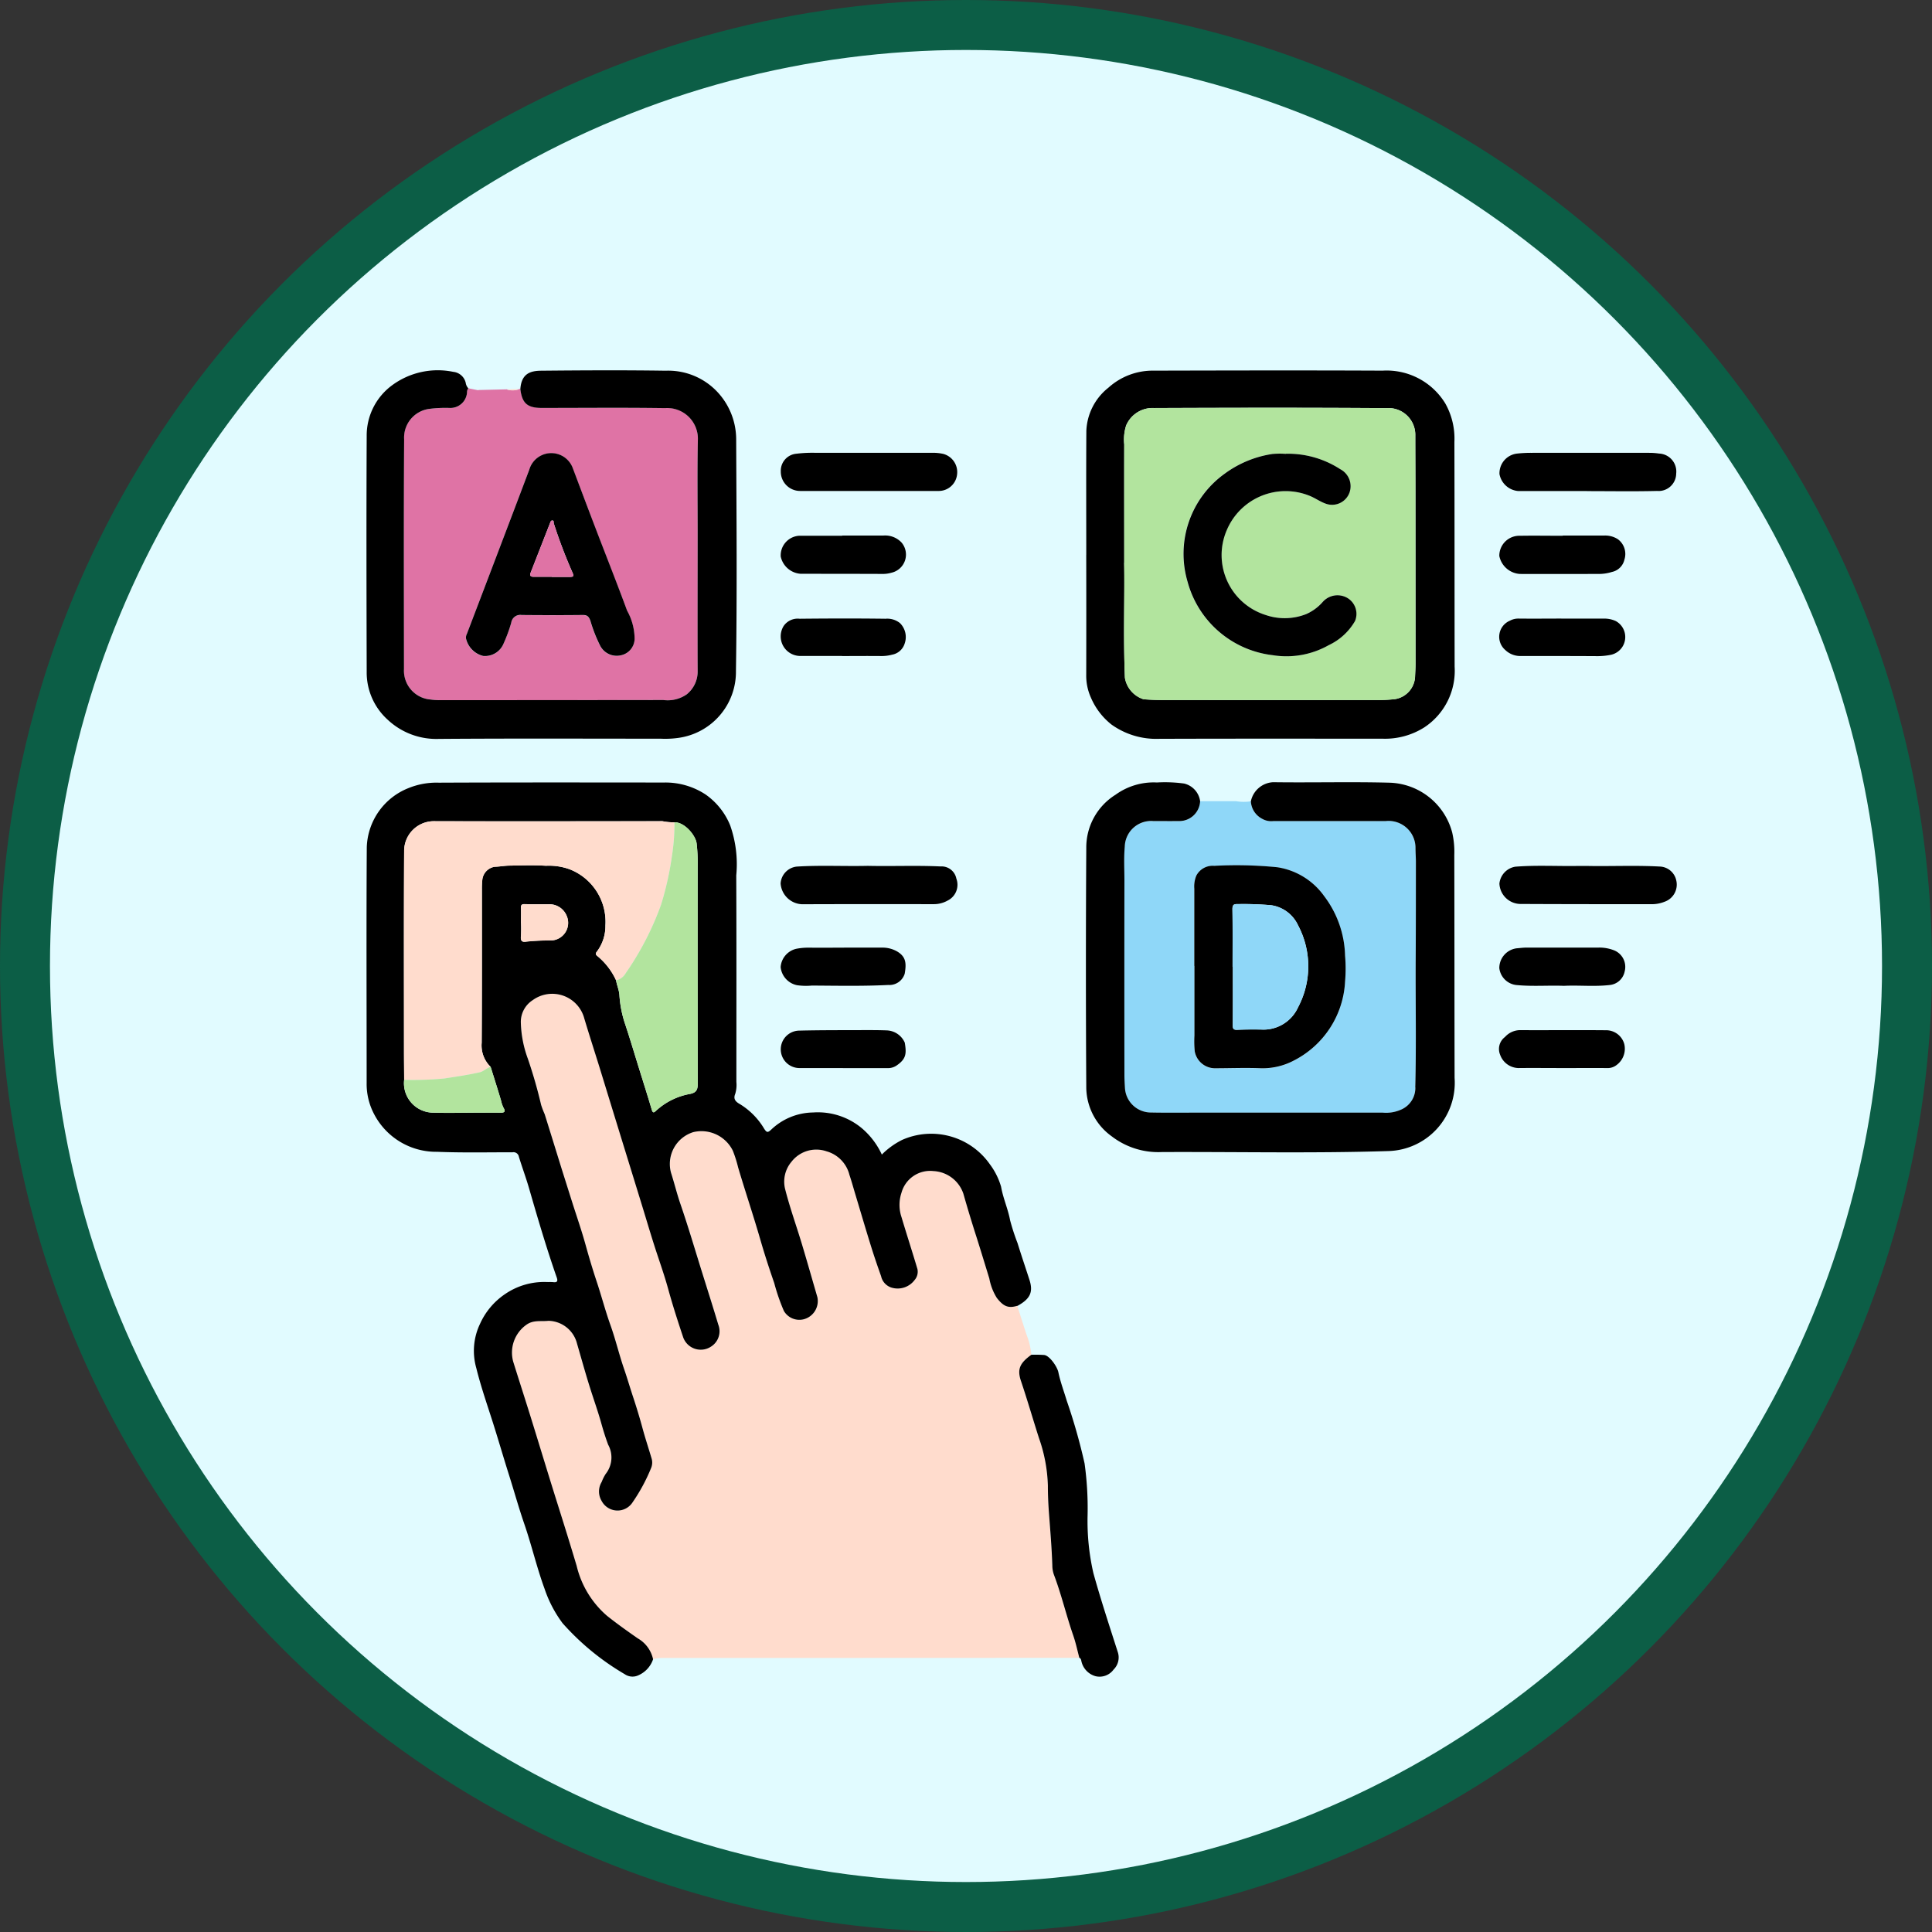 <svg xmlns="http://www.w3.org/2000/svg" xmlns:xlink="http://www.w3.org/1999/xlink" width="116" height="116" viewBox="0 0 116 116">
  <rect x="0" y="0" width="116" height="116" fill="#333333" stroke="none"/>
  <defs>
    <clipPath id="clip-path">
      <rect id="Rectangle_378025" data-name="Rectangle 378025" width="78.657" height="78.448" fill="none"/>
    </clipPath>
  </defs>
  <g id="Group_1072929" data-name="Group 1072929" transform="translate(-741 -7635.301)">
    <circle id="Ellipse_5672" data-name="Ellipse 5672" cx="58" cy="58" r="58" transform="translate(741 7635.301)" fill="#0c5e46"/>
    <circle id="Ellipse_5691" data-name="Ellipse 5691" cx="55" cy="55" r="55" transform="translate(744 7638.301)" fill="#e1fbff"/>
    <g id="Group_1072832" data-name="Group 1072832" transform="translate(763 7657.535)">
      <g id="Group_1072831" data-name="Group 1072831" clip-path="url(#clip-path)">
        <path id="Path_716123" data-name="Path 716123" d="M61.409,151.914c.188.585.37,1.173.565,1.755a4.3,4.3,0,0,1,.279,1.184c-.687.5-.861.858-.626,1.565.379,1.139.716,2.292,1.082,3.435a9.334,9.334,0,0,1,.536,2.862c0,.52.022,1.047.06,1.568.079,1.076.174,2.15.207,3.228a1.7,1.7,0,0,0,.092.539c.455,1.2.744,2.452,1.166,3.663.151.435.245.891.364,1.338l-15.384.006q-4.83,0-9.659,0a1.926,1.926,0,0,0-.552.075,1.906,1.906,0,0,0-.922-1.255c-.627-.439-1.254-.879-1.85-1.359a5.709,5.709,0,0,1-1.815-2.987c-.4-1.336-.816-2.668-1.235-4-.523-1.664-1.026-3.334-1.544-5-.338-1.088-.69-2.173-1.03-3.261a2.043,2.043,0,0,1,.769-2.206c.426-.32.889-.2,1.344-.252a1.807,1.807,0,0,1,1.718,1.375c.268.925.525,1.854.818,2.771.209.656.439,1.305.626,1.968.126.446.261.891.423,1.324A1.589,1.589,0,0,1,36.7,162a2.551,2.551,0,0,0-.244.488,1.1,1.1,0,0,0,0,1.139,1.077,1.077,0,0,0,1.863.074,10.654,10.654,0,0,0,1.1-2.035.855.855,0,0,0,.031-.611c-.179-.6-.376-1.2-.541-1.807-.169-.623-.355-1.246-.558-1.852-.188-.559-.352-1.131-.545-1.69-.3-.874-.514-1.779-.824-2.649s-.553-1.79-.848-2.679c-.234-.7-.447-1.422-.645-2.141-.24-.869-.539-1.721-.811-2.581q-.3-.948-.6-1.9c-.347-1.117-.69-2.234-1.041-3.35a5.523,5.523,0,0,1-.214-.561,28.487,28.487,0,0,0-.8-2.782,6.769,6.769,0,0,1-.419-2.188,1.552,1.552,0,0,1,.713-1.319,1.992,1.992,0,0,1,3.105,1.108c.29.966.6,1.925.9,2.889q.67,2.167,1.333,4.336.606,1.968,1.213,3.935c.241.783.474,1.568.72,2.349.286.907.616,1.8.867,2.717.263.961.569,1.909.884,2.853a1.119,1.119,0,0,0,1.694.61,1.09,1.09,0,0,0,.431-1.317c-.308-1.028-.633-2.05-.954-3.074-.435-1.391-.845-2.79-1.319-4.17-.211-.612-.364-1.249-.563-1.869a2,2,0,0,1,1.331-2.443A2.1,2.1,0,0,1,44.33,142.6a7.583,7.583,0,0,1,.322,1.009c.43,1.443.91,2.87,1.328,4.318.253.877.541,1.751.838,2.617a11.864,11.864,0,0,0,.58,1.676,1.075,1.075,0,0,0,1.21.494,1.131,1.131,0,0,0,.8-1.326c-.308-1.052-.6-2.107-.92-3.156-.33-1.1-.72-2.179-1.006-3.293a1.851,1.851,0,0,1,.377-1.683,1.883,1.883,0,0,1,2.1-.621,1.962,1.962,0,0,1,1.375,1.419c.135.4.245.806.367,1.209.308,1.024.61,2.049.927,3.07.188.6.393,1.2.606,1.8a.924.924,0,0,0,.7.706,1.27,1.27,0,0,0,1.308-.472.762.762,0,0,0,.175-.658c-.31-1.045-.649-2.082-.959-3.127a2.294,2.294,0,0,1,0-1.461,1.783,1.783,0,0,1,1.915-1.3,2,2,0,0,1,1.8,1.358q.381,1.325.8,2.639c.263.815.507,1.635.758,2.453a3.326,3.326,0,0,0,.448,1.172c.392.5.672.635,1.226.471" transform="translate(-22.33 -95.745)" fill="#ffdccd"/>
        <path id="Path_716124" data-name="Path 716124" d="M39.079,119.44c-.554.164-.834.028-1.226-.47A3.328,3.328,0,0,1,37.4,117.8c-.251-.818-.5-1.638-.758-2.453q-.423-1.312-.8-2.639a2,2,0,0,0-1.8-1.358,1.783,1.783,0,0,0-1.915,1.3,2.294,2.294,0,0,0,0,1.461c.311,1.045.65,2.082.959,3.127a.762.762,0,0,1-.175.658,1.271,1.271,0,0,1-1.309.471.923.923,0,0,1-.7-.706c-.213-.6-.418-1.194-.606-1.8-.318-1.021-.619-2.046-.927-3.07-.122-.4-.232-.811-.367-1.209a1.961,1.961,0,0,0-1.375-1.418,1.883,1.883,0,0,0-2.1.621,1.851,1.851,0,0,0-.377,1.683c.285,1.114.676,2.194,1.006,3.293.315,1.049.612,2.1.92,3.156a1.131,1.131,0,0,1-.8,1.326,1.075,1.075,0,0,1-1.21-.494,11.9,11.9,0,0,1-.58-1.676c-.3-.866-.585-1.74-.838-2.618-.418-1.448-.9-2.875-1.328-4.317A7.612,7.612,0,0,0,22,110.127a2.1,2.1,0,0,0-2.378-1.114,2,2,0,0,0-1.331,2.443c.2.62.352,1.257.563,1.869.475,1.38.884,2.778,1.32,4.17.32,1.024.646,2.046.953,3.074a1.089,1.089,0,0,1-.431,1.317,1.119,1.119,0,0,1-1.695-.61c-.315-.943-.62-1.891-.884-2.852-.251-.916-.581-1.811-.867-2.718-.247-.781-.479-1.566-.72-2.349q-.605-1.968-1.213-3.936-.667-2.168-1.333-4.336c-.3-.964-.61-1.923-.9-2.889a1.992,1.992,0,0,0-3.1-1.108,1.553,1.553,0,0,0-.713,1.319,6.768,6.768,0,0,0,.419,2.188,28.43,28.43,0,0,1,.8,2.782,5.527,5.527,0,0,0,.215.561c.35,1.116.694,2.234,1.041,3.35q.3.95.6,1.9c.272.86.571,1.712.811,2.581.2.719.412,1.437.645,2.141.3.889.534,1.8.848,2.679s.522,1.776.824,2.649c.193.559.357,1.131.544,1.69.2.605.39,1.229.558,1.851.164.607.362,1.2.541,1.807a.857.857,0,0,1-.031.611,10.657,10.657,0,0,1-1.1,2.035,1.077,1.077,0,0,1-1.862-.075,1.1,1.1,0,0,1,0-1.139,2.556,2.556,0,0,1,.244-.487,1.589,1.589,0,0,0,.146-1.752c-.162-.434-.3-.879-.423-1.324-.187-.663-.417-1.313-.626-1.968-.293-.917-.549-1.846-.818-2.771a1.807,1.807,0,0,0-1.718-1.375c-.455.051-.917-.069-1.344.252a2.043,2.043,0,0,0-.769,2.206c.339,1.088.691,2.172,1.03,3.261.518,1.665,1.021,3.335,1.544,5,.419,1.331.837,2.662,1.235,4a5.709,5.709,0,0,0,1.815,2.987c.6.479,1.223.92,1.85,1.358a1.907,1.907,0,0,1,.922,1.255,1.609,1.609,0,0,1-.885.965.823.823,0,0,1-.811-.064,15.323,15.323,0,0,1-3.738-3.065,7.382,7.382,0,0,1-1.082-2.068c-.469-1.279-.773-2.608-1.217-3.894-.335-.971-.609-1.962-.919-2.941-.32-1.01-.614-2.028-.933-3.037-.354-1.121-.747-2.232-1.028-3.374a3.76,3.76,0,0,1,.219-2.653,4.267,4.267,0,0,1,1.494-1.785,4.153,4.153,0,0,1,2.5-.733c.14.007.282-.006.421.01.232.026.263-.077.2-.267-.618-1.769-1.146-3.565-1.666-5.365-.184-.638-.418-1.262-.613-1.9a.327.327,0,0,0-.373-.268c-1.51,0-3.022.033-4.53-.028a4.2,4.2,0,0,1-3.794-2.272,3.873,3.873,0,0,1-.443-1.852c0-4.719-.022-9.438.008-14.158a3.956,3.956,0,0,1,2.5-3.554,4.454,4.454,0,0,1,1.825-.327c4.508-.02,9.017-.012,13.525-.009a4.382,4.382,0,0,1,2.494.72,4.18,4.18,0,0,1,1.475,1.853,7.01,7.01,0,0,1,.365,3c.017,4.133.007,8.267.007,12.4a1.84,1.84,0,0,1-.069.72c-.133.324.032.478.3.627a4.3,4.3,0,0,1,1.439,1.469c.152.231.212.246.424.048a3.714,3.714,0,0,1,2.51-1.026,4.122,4.122,0,0,1,2.907.927,4.613,4.613,0,0,1,1.223,1.6,4.605,4.605,0,0,1,1.216-.879,4.3,4.3,0,0,1,5.275,1.469,4.207,4.207,0,0,1,.669,1.342c.12.693.414,1.327.542,2.017a13.053,13.053,0,0,0,.445,1.365c.228.739.478,1.47.715,2.205s.051,1.146-.724,1.568M7.457,105.092a1.791,1.791,0,0,1-.536-1.448c.019-3.065.011-6.13.013-9.194a4.976,4.976,0,0,1,.023-.561.881.881,0,0,1,.748-.81c.3-.008.6-.066.9-.07.725-.009,1.453-.036,2.175.009a3.65,3.65,0,0,1,1.42.21A3.382,3.382,0,0,1,14.35,96.6a2.544,2.544,0,0,1-.52,1.584c-.084.1-.072.173.038.258A4.1,4.1,0,0,1,14.99,99.9c.047.3.178.573.2.878a6.755,6.755,0,0,0,.334,1.719c.3.9.572,1.817.855,2.726.252.811.511,1.621.751,2.435.054.183.11.215.245.084a4.077,4.077,0,0,1,2.069-1.026c.372-.078.452-.264.451-.623q-.019-6.533-.006-13.066a10.14,10.14,0,0,0-.064-1.357c-.066-.49-.732-1.28-1.331-1.26a3.458,3.458,0,0,1-.721-.067c-4.577,0-9.154.012-13.73,0a1.784,1.784,0,0,0-1.778,1.8c-.022,3.98-.01,7.96-.009,11.939,0,.6.006,1.194.01,1.79a1.767,1.767,0,0,0,1.772,1.973c.8.021,1.611.006,2.416,0,.537,0,1.074-.009,1.611,0,.241,0,.294-.082.17-.288a1.845,1.845,0,0,1-.154-.449c-.2-.675-.414-1.345-.624-2.017m1.824-8.64a7.653,7.653,0,0,1-.006.807c-.03.279.083.356.331.311a15.014,15.014,0,0,1,1.537-.072,1.057,1.057,0,0,0,.882-1.47,1.118,1.118,0,0,0-1.017-.7c-.5,0-1.007.008-1.51-.007-.2-.006-.227.082-.221.248.011.292,0,.586,0,.878" transform="translate(0 -63.271)"/>
        <path id="Path_716125" data-name="Path 716125" d="M11.864,3.835l.564.114.034,0,.032-.01L14.174,3.9a1.08,1.08,0,0,0,.754-.019.049.049,0,0,1,.063,0c.1.848.421,1.128,1.277,1.128,2.471,0,4.942-.025,7.412.011a1.843,1.843,0,0,1,1.967,1.939c-.039,1.873-.012,3.747-.012,5.62,0,2.74,0,5.48,0,8.22a1.752,1.752,0,0,1-.654,1.411,2,2,0,0,1-1.4.342q-6.745.015-13.489.008a3.908,3.908,0,0,1-.489-.037A1.736,1.736,0,0,1,8,20.7c0-4.6-.019-9.2.009-13.8a1.738,1.738,0,0,1,1.48-1.821,7.6,7.6,0,0,1,1.249-.06,1,1,0,0,0,1.051-.994.4.4,0,0,1,.073-.188m9.982,14.924a3.5,3.5,0,0,0-.448-1.566c-.607-1.65-1.256-3.284-1.885-4.926-.467-1.22-.927-2.443-1.389-3.665a1.376,1.376,0,0,0-2.6.128q-.455,1.213-.916,2.423-1.411,3.713-2.826,7.426a.519.519,0,0,0-.06.267,1.4,1.4,0,0,0,1.033,1.068,1.207,1.207,0,0,0,1.229-.749,9.241,9.241,0,0,0,.456-1.24.547.547,0,0,1,.62-.471c1.229.008,2.458.009,3.686,0,.26,0,.355.1.444.332a8.733,8.733,0,0,0,.6,1.529,1.115,1.115,0,0,0,1.246.556,1.028,1.028,0,0,0,.808-1.107" transform="translate(-5.748 -2.757)" fill="#df73a5"/>
        <path id="Path_716126" data-name="Path 716126" d="M166.39,92.021l2.161,0a2.75,2.75,0,0,0,.891.007,1.256,1.256,0,0,0,.666,1.043,1.111,1.111,0,0,0,.7.142c2.248,0,4.5.005,6.745,0a1.615,1.615,0,0,1,1.773,1.629c0,.269.024.538.024.807,0,1.955,0,3.91-.012,5.865-.015,2.564.042,5.127-.026,7.691V109.2a1.41,1.41,0,0,1-.775,1.308,2.215,2.215,0,0,1-1.189.219l-11.032,0c-.972,0-1.944.012-2.916-.008a1.561,1.561,0,0,1-1.523-1.489c-.014-.245-.031-.491-.031-.737q0-5.849,0-11.7c0-.679-.041-1.358.021-2.036a1.581,1.581,0,0,1,1.689-1.534c.5,0,1.007,0,1.511,0a1.25,1.25,0,0,0,1.322-1.193m-.346,9.89h.008q0,2.09,0,4.18a6.054,6.054,0,0,0,.019.947,1.234,1.234,0,0,0,1.175,1.018c.936,0,1.875-.039,2.809,0a4.017,4.017,0,0,0,1.985-.474,5.643,5.643,0,0,0,3.056-4.734,9.075,9.075,0,0,0,0-1.554,6.153,6.153,0,0,0-1.255-3.573,4.235,4.235,0,0,0-2.821-1.735,25,25,0,0,0-3.781-.084,1.105,1.105,0,0,0-1.072.584,1.681,1.681,0,0,0-.124.788q0,2.318,0,4.636" transform="translate(-116.338 -66.151)" fill="#8fd7f8"/>
        <path id="Path_716127" data-name="Path 716127" d="M153.73,11.093c0-2.482-.011-4.964.005-7.446a3.479,3.479,0,0,1,1.324-2.584A3.968,3.968,0,0,1,157.79.039c4.578-.011,9.156-.021,13.734,0a4.126,4.126,0,0,1,3.765,1.974,4.3,4.3,0,0,1,.544,2.309c.012,4.5.006,8.992.014,13.488a4.07,4.07,0,0,1-1.818,3.646,4.405,4.405,0,0,1-2.516.681c-4.473,0-8.945-.008-13.418.008a4.613,4.613,0,0,1-2.853-.859,4.121,4.121,0,0,1-1.234-1.617,3.2,3.2,0,0,1-.28-1.373q.008-3.6,0-7.2m2.279.485c.037,1.964-.059,4.435.045,6.9a1.634,1.634,0,0,0,1.122,1.287c.4.031.794.046,1.192.046q6.48.006,12.96,0c.3,0,.608-.022.911-.05a1.431,1.431,0,0,0,1.234-1.316c.011-.281.029-.561.029-.842q0-5.111-.005-10.221c0-1.147-.008-2.294-.009-3.441a1.61,1.61,0,0,0-1.738-1.654c-4.648-.035-9.3-.025-13.944-.007a1.723,1.723,0,0,0-1.679,1.048,2.786,2.786,0,0,0-.114,1.135c-.009,2.2,0,4.4,0,7.109" transform="translate(-110.509 -0.019)"/>
        <path id="Path_716128" data-name="Path 716128" d="M173.441,106.3c.068-2.563.011-5.127.026-7.691.012-1.955.011-3.91.012-5.866,0-.269-.024-.538-.024-.807a1.615,1.615,0,0,0-1.773-1.629c-2.248.007-4.5,0-6.745,0a1.108,1.108,0,0,1-.7-.142,1.255,1.255,0,0,1-.666-1.043,1.439,1.439,0,0,1,1.335-1.147c2.318.032,4.638-.032,6.955.028a4.017,4.017,0,0,1,3.8,3,5.228,5.228,0,0,1,.124,1.348c.012,4.461.007,8.922.018,13.384a4.1,4.1,0,0,1-3.973,4.386c-4.537.143-9.075.04-13.613.06a4.586,4.586,0,0,1-3-.944,3.651,3.651,0,0,1-1.528-2.882q-.045-7.218,0-14.437a3.727,3.727,0,0,1,1.754-3.189,3.909,3.909,0,0,1,2.485-.738,8.467,8.467,0,0,1,1.636.064,1.265,1.265,0,0,1,.96,1.059,1.25,1.25,0,0,1-1.322,1.193c-.5.008-1.007,0-1.511,0A1.581,1.581,0,0,0,156,91.844c-.062.678-.02,1.358-.021,2.036q-.008,5.849,0,11.7c0,.245.017.491.031.737a1.561,1.561,0,0,0,1.523,1.489c.972.021,1.944.008,2.916.008l11.032,0a2.216,2.216,0,0,0,1.19-.219,1.411,1.411,0,0,0,.774-1.308l.025.006Z" transform="translate(-110.467 -63.244)"/>
        <path id="Path_716129" data-name="Path 716129" d="M6.122,1.078a.4.4,0,0,0-.073.188A1,1,0,0,1,5,2.26a7.6,7.6,0,0,0-1.249.06,1.738,1.738,0,0,0-1.48,1.821c-.028,4.6-.013,9.2-.009,13.8a1.735,1.735,0,0,0,1.6,1.826,3.917,3.917,0,0,0,.489.037q6.745,0,13.489-.008a2,2,0,0,0,1.4-.342,1.753,1.753,0,0,0,.654-1.411c-.009-2.74,0-5.48,0-8.22,0-1.873-.026-3.747.012-5.62A1.842,1.842,0,0,0,17.937,2.27c-2.47-.036-4.941-.011-7.412-.011-.856,0-1.173-.28-1.277-1.128.064-.94.608-1.1,1.246-1.107,2.494-.024,4.988-.037,7.481,0a4.046,4.046,0,0,1,3.089,1.259,4.171,4.171,0,0,1,1.143,2.854c.019,4.636.058,9.274-.014,13.909a4,4,0,0,1-3.437,4.021,5.641,5.641,0,0,1-1.085.051c-4.437,0-8.875-.02-13.312.013a4.269,4.269,0,0,1-3.081-1.157A3.819,3.819,0,0,1,.023,18.1C.01,13.379,0,8.661.023,3.942A3.739,3.739,0,0,1,1.538.906,4.622,4.622,0,0,1,5.226.093a.856.856,0,0,1,.742.655.618.618,0,0,0,.154.33" transform="translate(-0.006 0)"/>
        <path id="Path_716130" data-name="Path 716130" d="M143.04,228.441c-.12-.446-.213-.9-.365-1.338-.421-1.211-.71-2.463-1.166-3.663a1.689,1.689,0,0,1-.092-.539c-.034-1.079-.128-2.153-.207-3.228-.038-.521-.06-1.048-.06-1.568a9.333,9.333,0,0,0-.536-2.862c-.366-1.143-.7-2.3-1.083-3.435-.235-.707-.062-1.066.626-1.565a7.646,7.646,0,0,1,.771.014c.324.036.783.7.852,1.036.119.577.331,1.135.5,1.7a34.669,34.669,0,0,1,1.073,3.772,19.447,19.447,0,0,1,.182,3.094,14,14,0,0,0,.349,3.5c.443,1.593.961,3.165,1.465,4.74a1.02,1.02,0,0,1-.253,1.044,1.042,1.042,0,0,1-1.081.4,1.2,1.2,0,0,1-.854-.907c-.015-.076-.03-.164-.123-.2" transform="translate(-100.234 -151.135)"/>
        <path id="Path_716131" data-name="Path 716131" d="M93.769,19.9c-1.37,0-2.74,0-4.11,0a1.159,1.159,0,0,1-1.16-1.173,1.026,1.026,0,0,1,.94-1.063,7.824,7.824,0,0,1,1.121-.055q3.513,0,7.026,0a2.862,2.862,0,0,1,.662.064,1.132,1.132,0,0,1,.837,1.221A1.108,1.108,0,0,1,97.949,19.9h-4.18" transform="translate(-63.619 -12.656)"/>
        <path id="Path_716132" data-name="Path 716132" d="M247.323,105.84c1.416.022,2.832-.044,4.248.033a1.05,1.05,0,0,1,1,.828,1.09,1.09,0,0,1-.7,1.286,2.06,2.06,0,0,1-.717.146c-2.634,0-5.267,0-7.9-.013a1.278,1.278,0,0,1-1.3-1.225,1.145,1.145,0,0,1,.952-1.012c1.25-.1,2.5-.025,3.754-.045.222,0,.445,0,.667,0" transform="translate(-173.927 -76.079)"/>
        <path id="Path_716133" data-name="Path 716133" d="M247.236,19.907c-1.368,0-2.737,0-4.105,0a1.249,1.249,0,0,1-1.147-1.019,1.191,1.191,0,0,1,1.027-1.228,7.512,7.512,0,0,1,.875-.048q3.579-.005,7.158,0a4.154,4.154,0,0,1,.521.043,1.08,1.08,0,0,1,1.029,1.2,1.056,1.056,0,0,1-1.147,1.045c-1.4.035-2.807.01-4.21.01Z" transform="translate(-173.953 -12.657)"/>
        <path id="Path_716134" data-name="Path 716134" d="M93.742,105.836c1.439.031,2.879-.033,4.318.034a.906.906,0,0,1,.954.731,1.057,1.057,0,0,1-.527,1.32,1.681,1.681,0,0,1-.834.214c-2.6,0-5.2-.006-7.8.005a1.343,1.343,0,0,1-1.391-1.246,1.086,1.086,0,0,1,.96-1.014c1.438-.092,2.878-.01,4.317-.046" transform="translate(-63.593 -76.082)"/>
        <path id="Path_716135" data-name="Path 716135" d="M245.765,35.286c.83,0,1.661,0,2.491,0a1.406,1.406,0,0,1,.817.22,1.1,1.1,0,0,1,.394,1.222.974.974,0,0,1-.752.744,2.649,2.649,0,0,1-.82.12c-1.567,0-3.134.007-4.7,0a1.349,1.349,0,0,1-1.24-1.081A1.2,1.2,0,0,1,243.2,35.3c.854-.015,1.708,0,2.562,0Z" transform="translate(-173.934 -25.365)"/>
        <path id="Path_716136" data-name="Path 716136" d="M92.165,35.3c.82,0,1.639,0,2.459,0a1.351,1.351,0,0,1,1.1.416,1.117,1.117,0,0,1-.6,1.814,1.883,1.883,0,0,1-.588.073q-2.423-.008-4.846-.007a1.313,1.313,0,0,1-1.218-1.037A1.181,1.181,0,0,1,89.6,35.31c.855,0,1.709,0,2.564,0v0" transform="translate(-63.596 -25.378)"/>
        <path id="Path_716137" data-name="Path 716137" d="M245.844,125.584c-.947-.035-1.872.042-2.795-.042a1.158,1.158,0,0,1-1.1-1.021,1.194,1.194,0,0,1,1.038-1.19c.2-.015.394-.043.593-.043,1.439,0,2.879,0,4.318,0a2.4,2.4,0,0,1,.951.168,1.07,1.07,0,0,1,.626,1.266,1.017,1.017,0,0,1-.885.811c-.921.108-1.847.007-2.748.05" transform="translate(-173.928 -88.627)"/>
        <path id="Path_716138" data-name="Path 716138" d="M92.27,123.287q1.139,0,2.279,0a1.754,1.754,0,0,1,.925.239c.5.305.553.677.439,1.325a.962.962,0,0,1-.984.678c-1.53.077-3.06.044-4.59.036a3.866,3.866,0,0,1-.892-.022,1.237,1.237,0,0,1-.983-1.087,1.215,1.215,0,0,1,.942-1.1,3.808,3.808,0,0,1,.759-.067c.7.007,1.4,0,2.1,0Z" transform="translate(-63.593 -88.624)"/>
        <path id="Path_716139" data-name="Path 716139" d="M245.655,143.2c-.878,0-1.757-.01-2.635,0a1.194,1.194,0,0,1-1.094-.8.9.9,0,0,1,.291-1.064,1.235,1.235,0,0,1,.88-.412c1.721.009,3.442-.01,5.163.006a1.13,1.13,0,0,1,1.122.832,1.216,1.216,0,0,1-.469,1.261.855.855,0,0,1-.553.178c-.9-.008-1.8,0-2.705,0" transform="translate(-173.857 -101.307)"/>
        <path id="Path_716140" data-name="Path 716140" d="M245.655,53.021q1.28,0,2.561,0a1.635,1.635,0,0,1,.7.143,1.092,1.092,0,0,1-.277,2.029,4.057,4.057,0,0,1-.787.082c-1.555-.01-3.11-.008-4.665-.008a1.292,1.292,0,0,1-.9-.364,1.046,1.046,0,0,1,.273-1.753,1.066,1.066,0,0,1,.529-.131c.853.01,1.707,0,2.561,0" transform="translate(-173.911 -38.113)"/>
        <path id="Path_716141" data-name="Path 716141" d="M92.219,143.186c-.854,0-1.707,0-2.56,0a1.124,1.124,0,1,1-.081-2.247c1.332-.033,2.665-.026,4-.031.432,0,.865,0,1.3.018a1.232,1.232,0,0,1,1.062.735c.108.658.094.984-.518,1.39a.909.909,0,0,1-.531.138c-.889,0-1.777,0-2.666,0" transform="translate(-63.616 -101.293)"/>
        <path id="Path_716142" data-name="Path 716142" d="M92.145,55.264c-.83,0-1.661,0-2.491,0a1.178,1.178,0,0,1-1.013-1.8,1.023,1.023,0,0,1,.958-.435c1.719-.018,3.439-.022,5.158,0a1.222,1.222,0,0,1,.867.261,1.179,1.179,0,0,1,.281,1.233.972.972,0,0,1-.753.664,2.459,2.459,0,0,1-.655.082c-.784-.009-1.567,0-2.351,0v-.006" transform="translate(-63.589 -38.113)"/>
        <path id="Path_716143" data-name="Path 716143" d="M30.725,4.011a1.079,1.079,0,0,1-.754.019l.754-.019" transform="translate(-21.545 -2.883)" fill="#ffdccd"/>
        <path id="Path_716144" data-name="Path 716144" d="M23.827,4.166l-.032.011-.034,0c.019-.03.04-.036.066-.009" transform="translate(-17.081 -2.983)" fill="#ffdccd"/>
        <path id="Path_716145" data-name="Path 716145" d="M8.024,111.812c0-.6-.01-1.194-.01-1.79,0-3.98-.013-7.96.009-11.939a1.785,1.785,0,0,1,1.778-1.8c4.577.015,9.154.006,13.73,0a3.474,3.474,0,0,0,.721.067,12.364,12.364,0,0,1-.15,2.019,18.491,18.491,0,0,1-.653,2.926,17.727,17.727,0,0,1-2.132,4.126.867.867,0,0,1-.569.418,4.111,4.111,0,0,0-1.122-1.46c-.11-.085-.122-.154-.038-.258a2.544,2.544,0,0,0,.52-1.584,3.381,3.381,0,0,0-2.15-3.367,3.648,3.648,0,0,0-1.42-.211c-.723-.045-1.45-.019-2.175-.009-.3,0-.6.062-.9.07a.882.882,0,0,0-.748.81,4.968,4.968,0,0,0-.023.561c0,3.065.006,6.13-.013,9.194a1.791,1.791,0,0,0,.536,1.448c-.238.067-.426.275-.643.325-.708.162-1.43.266-2.149.376a20.218,20.218,0,0,1-2.4.08" transform="translate(-5.758 -69.211)" fill="#ffdccd"/>
        <path id="Path_716146" data-name="Path 716146" d="M53.322,106.017a.866.866,0,0,0,.569-.418,17.716,17.716,0,0,0,2.132-4.126,18.485,18.485,0,0,0,.653-2.926,12.334,12.334,0,0,0,.15-2.019c.6-.02,1.265.771,1.331,1.26a10.093,10.093,0,0,1,.063,1.357q0,6.533.006,13.066c0,.359-.079.545-.451.623a4.077,4.077,0,0,0-2.068,1.026c-.135.131-.191.1-.245-.084-.241-.815-.5-1.624-.751-2.435-.283-.909-.552-1.824-.855-2.726a6.755,6.755,0,0,1-.334-1.719c-.021-.305-.151-.581-.2-.878" transform="translate(-38.331 -69.391)" fill="#b2e49e"/>
        <path id="Path_716147" data-name="Path 716147" d="M8.051,149.539a20.219,20.219,0,0,0,2.4-.08c.719-.11,1.441-.215,2.149-.376.217-.049.405-.258.643-.325.209.672.423,1.342.623,2.017a1.85,1.85,0,0,0,.154.448c.124.205.072.29-.169.288-.537,0-1.074,0-1.611,0-.805,0-1.611.016-2.416-.005a1.767,1.767,0,0,1-1.772-1.972" transform="translate(-5.785 -106.938)" fill="#b2e49e"/>
        <path id="Path_716148" data-name="Path 716148" d="M32.986,115.144c0-.293.008-.586,0-.878-.006-.166.017-.254.221-.248.5.015,1.007,0,1.511.007a1.117,1.117,0,0,1,1.017.7,1.057,1.057,0,0,1-.882,1.47,15,15,0,0,0-1.537.072c-.249.046-.361-.031-.331-.311a7.58,7.58,0,0,0,.005-.807" transform="translate(-23.706 -81.963)" fill="#ffdccd"/>
        <path id="Path_716149" data-name="Path 716149" d="M31.375,28.741a1.028,1.028,0,0,1-.808,1.107,1.116,1.116,0,0,1-1.246-.557,8.766,8.766,0,0,1-.6-1.529c-.09-.231-.184-.335-.444-.332-1.229.013-2.457.012-3.686,0a.546.546,0,0,0-.62.47,9.2,9.2,0,0,1-.456,1.24,1.207,1.207,0,0,1-1.229.749,1.4,1.4,0,0,1-1.033-1.068.522.522,0,0,1,.06-.267q1.416-3.712,2.826-7.426.46-1.211.916-2.423a1.376,1.376,0,0,1,2.6-.128c.461,1.222.921,2.445,1.388,3.665.628,1.642,1.278,3.276,1.885,4.926a3.5,3.5,0,0,1,.448,1.566m-4.97-3.6v.011h.946c.41,0,.412-.011.249-.374a30.287,30.287,0,0,1-1.075-2.843c-.02-.06.024-.158-.074-.171s-.124.086-.153.16q-.579,1.48-1.157,2.96c-.07.178-.022.261.177.259.362-.005.724,0,1.086,0" transform="translate(-15.277 -12.739)"/>
        <path id="Path_716150" data-name="Path 716150" d="M176.808,111.757q0-2.318,0-4.636a1.685,1.685,0,0,1,.124-.788,1.106,1.106,0,0,1,1.072-.584,25.042,25.042,0,0,1,3.781.084,4.234,4.234,0,0,1,2.821,1.735,6.151,6.151,0,0,1,1.255,3.573,9.045,9.045,0,0,1,0,1.554,5.644,5.644,0,0,1-3.056,4.734,4.017,4.017,0,0,1-1.985.474c-.935-.04-1.873,0-2.81,0a1.235,1.235,0,0,1-1.175-1.018,6.118,6.118,0,0,1-.019-.947q0-2.09,0-4.18Zm2.3.052h.014c0,1.171.006,2.342-.005,3.513,0,.22.058.281.276.271.479-.021.96-.022,1.44-.015a2.279,2.279,0,0,0,2.206-1.337,5.253,5.253,0,0,0,0-4.92,2.111,2.111,0,0,0-1.624-1.208,19,19,0,0,0-1.988-.068c-.256-.011-.334.048-.329.32.018,1.147.008,2.3.008,3.443" transform="translate(-127.101 -75.997)"/>
        <path id="Path_716151" data-name="Path 716151" d="M224,153.127l.025,0-.025-.006v.008" transform="translate(-161.028 -110.072)" fill="#df73a5"/>
        <path id="Path_716152" data-name="Path 716152" d="M161.833,17.318c0-2.706,0-4.908,0-7.109a2.786,2.786,0,0,1,.114-1.135,1.723,1.723,0,0,1,1.679-1.048c4.648-.019,9.3-.028,13.944.007a1.61,1.61,0,0,1,1.738,1.654c0,1.147.008,2.295.009,3.442q0,5.111.005,10.221c0,.281-.019.561-.03.842a1.431,1.431,0,0,1-1.234,1.316c-.3.029-.607.05-.911.05q-6.48,0-12.96,0c-.4,0-.8-.015-1.192-.046a1.634,1.634,0,0,1-1.122-1.287c-.1-2.469-.008-4.94-.045-6.9m9.7-6.55a5.2,5.2,0,0,0-.806.006,6.447,6.447,0,0,0-2.873,1.188,5.92,5.92,0,0,0-2.221,6.487,6.014,6.014,0,0,0,5.107,4.405,5.158,5.158,0,0,0,3.367-.6,3.573,3.573,0,0,0,1.58-1.45,1.112,1.112,0,0,0-.682-1.486,1.182,1.182,0,0,0-1.265.349,2.821,2.821,0,0,1-.979.718,3.511,3.511,0,0,1-2.445.055,3.77,3.77,0,0,1-2.326-5.1,3.833,3.833,0,0,1,4.947-2.063c.371.146.688.394,1.074.508a1.111,1.111,0,0,0,1.347-.7,1.152,1.152,0,0,0-.563-1.4,5.747,5.747,0,0,0-3.261-.924" transform="translate(-116.333 -5.759)" fill="#b2e49e"/>
        <path id="Path_716153" data-name="Path 716153" d="M36.276,35.464c-.362,0-.724,0-1.086,0-.2,0-.247-.08-.177-.259q.58-1.479,1.157-2.96c.029-.074.046-.174.153-.16s.054.111.074.171A30.288,30.288,0,0,0,37.471,35.1c.163.364.161.374-.249.374h-.946v-.011" transform="translate(-25.148 -23.065)" fill="#df73a5"/>
        <path id="Path_716154" data-name="Path 716154" d="M184.969,117.759c0-1.148.01-2.3-.008-3.443,0-.272.074-.331.329-.32a18.994,18.994,0,0,1,1.988.068,2.111,2.111,0,0,1,1.624,1.208,5.253,5.253,0,0,1,0,4.92,2.279,2.279,0,0,1-2.206,1.337c-.48-.008-.961-.006-1.44.015-.218.009-.278-.051-.276-.271.011-1.171.005-2.342.005-3.513Z" transform="translate(-132.963 -81.947)" fill="#8fd7f8"/>
        <path id="Path_716155" data-name="Path 716155" d="M180.617,17.785a5.747,5.747,0,0,1,3.261.924,1.152,1.152,0,0,1,.563,1.4,1.111,1.111,0,0,1-1.347.7c-.386-.114-.7-.363-1.074-.508a3.833,3.833,0,0,0-4.947,2.063,3.77,3.77,0,0,0,2.326,5.1,3.511,3.511,0,0,0,2.445-.055,2.821,2.821,0,0,0,.979-.718,1.182,1.182,0,0,1,1.265-.349,1.112,1.112,0,0,1,.682,1.486,3.573,3.573,0,0,1-1.58,1.45,5.158,5.158,0,0,1-3.367.6,6.014,6.014,0,0,1-5.106-4.405,5.92,5.92,0,0,1,2.222-6.487,6.446,6.446,0,0,1,2.873-1.188,5.2,5.2,0,0,1,.806-.006" transform="translate(-125.413 -12.775)"/>
      </g>
    </g>
  </g>
</svg>
